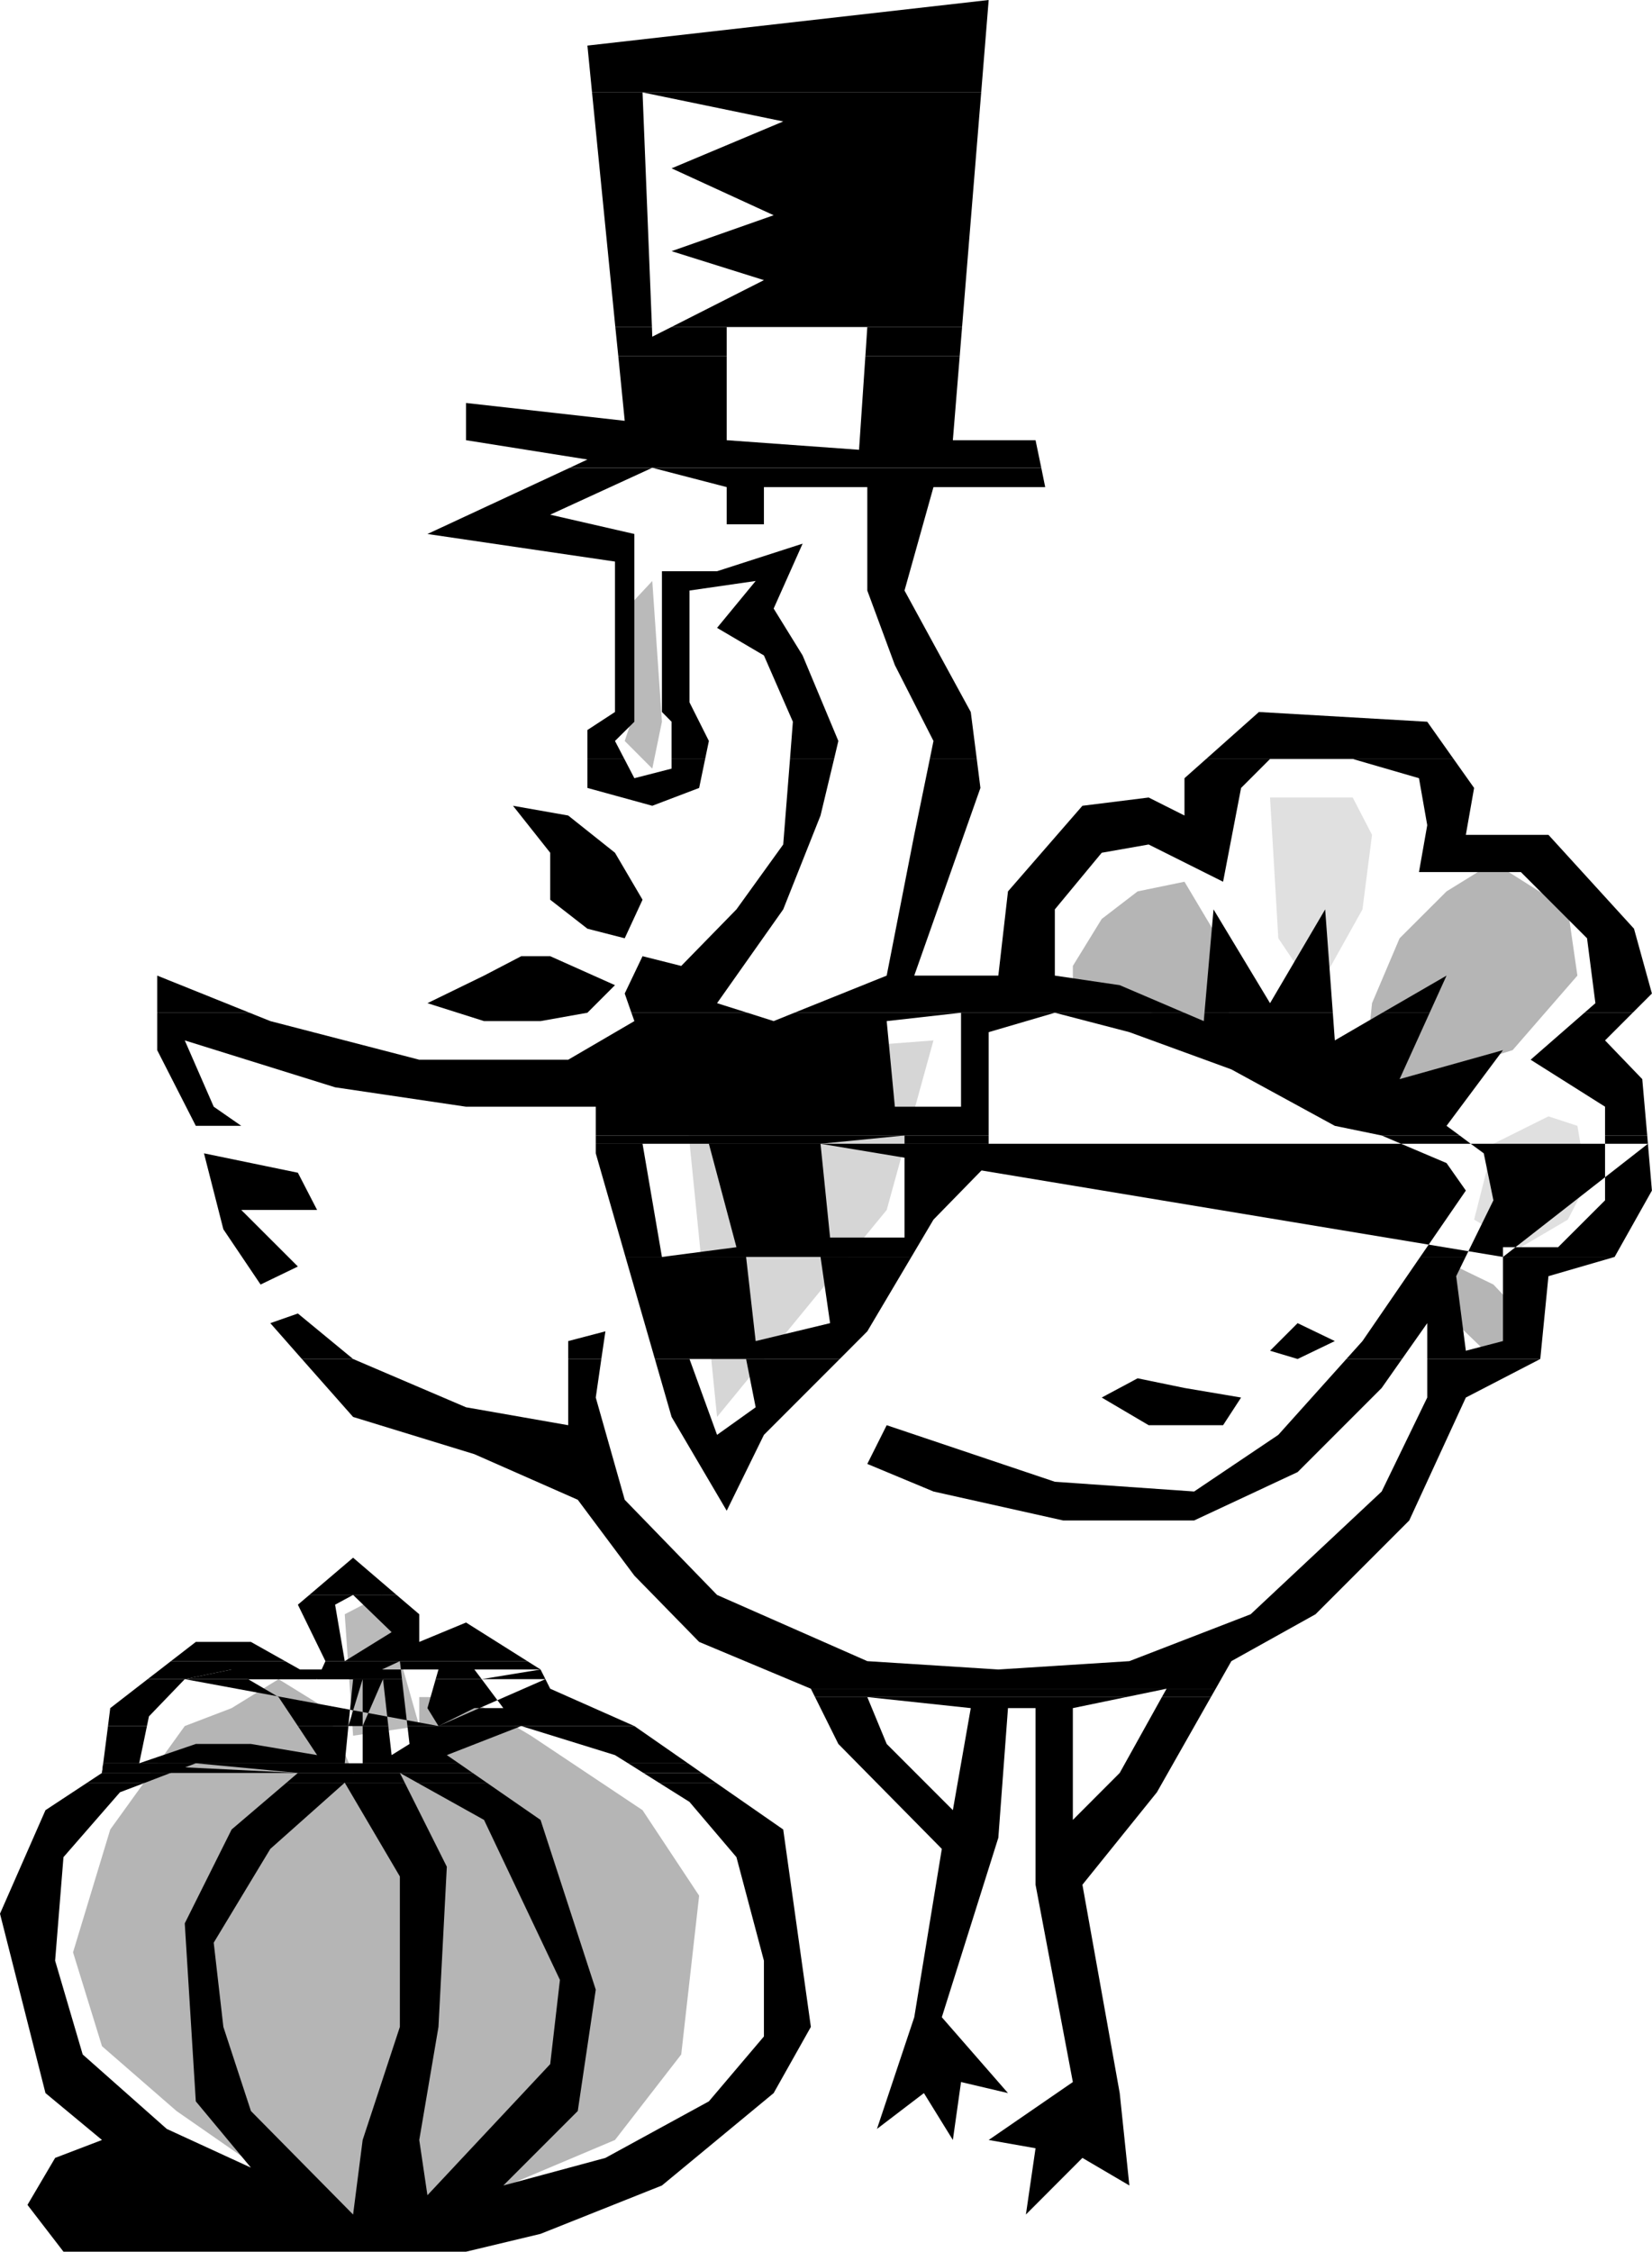 <?xml version="1.0" encoding="UTF-8" standalone="no"?>
<svg
   xmlns:ooo="http://xml.openoffice.org/svg/export"
   xmlns:dc="http://purl.org/dc/elements/1.1/"
   xmlns:cc="http://creativecommons.org/ns#"
   xmlns:rdf="http://www.w3.org/1999/02/22-rdf-syntax-ns#"
   xmlns:svg="http://www.w3.org/2000/svg"
   xmlns="http://www.w3.org/2000/svg"
   xmlns:sodipodi="http://sodipodi.sourceforge.net/DTD/sodipodi-0.dtd"
   xmlns:inkscape="http://www.inkscape.org/namespaces/inkscape"
   version="1.2"
   width="190mm"
   height="258.83mm"
   viewBox="0 0 19000 25882.999"
   preserveAspectRatio="xMidYMid"
   xml:space="preserve"
   id="svg227"
   sodipodi:docname="trkeyfun.svg"
   style="fill-rule:evenodd;stroke-width:28.222;stroke-linejoin:round"
   inkscape:version="0.92.5 (2060ec1f9f, 2020-04-08)"><sodipodi:namedview
   pagecolor="#ffffff"
   bordercolor="#666666"
   borderopacity="1"
   objecttolerance="10"
   gridtolerance="10"
   guidetolerance="10"
   inkscape:pageopacity="0"
   inkscape:pageshadow="2"
   inkscape:window-width="664"
   inkscape:window-height="487"
   id="namedview229"
   showgrid="false"
   inkscape:zoom="0.2102413"
   inkscape:cx="359.05512"
   inkscape:cy="489.10866"
   inkscape:window-x="0"
   inkscape:window-y="0"
   inkscape:window-maximized="0"
   inkscape:current-layer="svg227" />
 <defs
   class="ClipPathGroup"
   id="defs8">
  <clipPath
   id="presentation_clip_path"
   clipPathUnits="userSpaceOnUse">
   <rect
   x="0"
   y="0"
   width="21000"
   height="29700"
   id="rect2" />
  </clipPath>
  <clipPath
   id="presentation_clip_path_shrink"
   clipPathUnits="userSpaceOnUse">
   <rect
   x="21"
   y="29"
   width="20958"
   height="29641"
   id="rect5" />
  </clipPath>
 </defs>
 <defs
   class="TextShapeIndex"
   id="defs12">
  <g
   ooo:slide="id1"
   ooo:id-list="id3"
   id="g10" />
 </defs>
 <defs
   class="EmbeddedBulletChars"
   id="defs44">
  <g
   id="bullet-char-template-57356"
   transform="matrix(4.8828125e-4,0,0,-4.8828125e-4,0,0)">
   <path
   d="M 580,1141 1163,571 580,0 -4,571 Z"
   id="path14"
   inkscape:connector-curvature="0" />
  </g>
  <g
   id="bullet-char-template-57354"
   transform="matrix(4.8828125e-4,0,0,-4.8828125e-4,0,0)">
   <path
   d="M 8,1128 H 1137 V 0 H 8 Z"
   id="path17"
   inkscape:connector-curvature="0" />
  </g>
  <g
   id="bullet-char-template-10146"
   transform="matrix(4.8828125e-4,0,0,-4.8828125e-4,0,0)">
   <path
   d="M 174,0 602,739 174,1481 1456,739 Z M 1358,739 309,1346 659,739 Z"
   id="path20"
   inkscape:connector-curvature="0" />
  </g>
  <g
   id="bullet-char-template-10132"
   transform="matrix(4.8828125e-4,0,0,-4.8828125e-4,0,0)">
   <path
   d="M 2015,739 1276,0 H 717 l 543,543 H 174 v 393 h 1086 l -543,545 h 557 z"
   id="path23"
   inkscape:connector-curvature="0" />
  </g>
  <g
   id="bullet-char-template-10007"
   transform="matrix(4.8828125e-4,0,0,-4.8828125e-4,0,0)">
   <path
   d="m 0,-2 c -7,16 -16,29 -25,39 l 381,530 c -94,256 -141,385 -141,387 0,25 13,38 40,38 9,0 21,-2 34,-5 21,4 42,12 65,25 l 27,-13 111,-251 280,301 64,-25 24,25 c 21,-10 41,-24 62,-43 C 886,937 835,863 770,784 769,783 710,716 594,584 L 774,223 c 0,-27 -21,-55 -63,-84 l 16,-20 C 717,90 699,76 672,76 641,76 570,178 457,381 L 164,-76 c -22,-34 -53,-51 -92,-51 -42,0 -63,17 -64,51 -7,9 -10,24 -10,44 0,9 1,19 2,30 z"
   id="path26"
   inkscape:connector-curvature="0" />
  </g>
  <g
   id="bullet-char-template-10004"
   transform="matrix(4.8828125e-4,0,0,-4.8828125e-4,0,0)">
   <path
   d="M 285,-33 C 182,-33 111,30 74,156 52,228 41,333 41,471 c 0,78 14,145 41,201 34,71 87,106 158,106 53,0 88,-31 106,-94 l 23,-176 c 8,-64 28,-97 59,-98 l 735,706 c 11,11 33,17 66,17 42,0 63,-15 63,-46 V 965 c 0,-36 -10,-64 -30,-84 L 442,47 C 390,-6 338,-33 285,-33 Z"
   id="path29"
   inkscape:connector-curvature="0" />
  </g>
  <g
   id="bullet-char-template-9679"
   transform="matrix(4.8828125e-4,0,0,-4.8828125e-4,0,0)">
   <path
   d="M 813,0 C 632,0 489,54 383,161 276,268 223,411 223,592 c 0,181 53,324 160,431 106,107 249,161 430,161 179,0 323,-54 432,-161 108,-107 162,-251 162,-431 0,-180 -54,-324 -162,-431 C 1136,54 992,0 813,0 Z"
   id="path32"
   inkscape:connector-curvature="0" />
  </g>
  <g
   id="bullet-char-template-8226"
   transform="matrix(4.8828125e-4,0,0,-4.8828125e-4,0,0)">
   <path
   d="m 346,457 c -73,0 -137,26 -191,78 -54,51 -81,114 -81,188 0,73 27,136 81,188 54,52 118,78 191,78 73,0 134,-26 185,-79 51,-51 77,-114 77,-187 0,-75 -25,-137 -76,-188 -50,-52 -112,-78 -186,-78 z"
   id="path35"
   inkscape:connector-curvature="0" />
  </g>
  <g
   id="bullet-char-template-8211"
   transform="matrix(4.8828125e-4,0,0,-4.8828125e-4,0,0)">
   <path
   d="M -4,459 H 1135 V 606 H -4 Z"
   id="path38"
   inkscape:connector-curvature="0" />
  </g>
  <g
   id="bullet-char-template-61548"
   transform="matrix(4.8828125e-4,0,0,-4.8828125e-4,0,0)">
   <path
   d="m 173,740 c 0,163 58,303 173,419 116,115 255,173 419,173 163,0 302,-58 418,-173 116,-116 174,-256 174,-419 0,-163 -58,-303 -174,-418 C 1067,206 928,148 765,148 601,148 462,206 346,322 231,437 173,577 173,740 Z"
   id="path41"
   inkscape:connector-curvature="0" />
  </g>
 </defs>
 <g
   id="g49"
   transform="translate(-1000,-1908)">
  <g
   id="id2"
   class="Master_Slide">
   <g
   id="bg-id2"
   class="Background" />
   <g
   id="bo-id2"
   class="BackgroundObjects" />
  </g>
 </g>
 <g
   class="SlideGroup"
   id="g225"
   transform="translate(-1000,-1908)">
  <g
   id="g223">
   <g
   id="container-id1">
    <g
   id="id1"
   class="Slide"
   clip-path="url(#presentation_clip_path)">
     <g
   class="Page"
   id="g219">
      <g
   class="Graphic"
   id="g217">
       <g
   id="id3">
        <rect
   class="BoundingBox"
   x="1000"
   y="1908"
   width="19000"
   height="25883"
   id="rect51"
   style="fill:none;stroke:none" />
        <defs
   id="defs56">
         <clipPath
   id="clip_path_1"
   clipPathUnits="userSpaceOnUse">
          <path
   d="M 1000,1908 H 19999 V 27790 H 1000 Z"
   id="path53"
   inkscape:connector-curvature="0" />
         </clipPath>
        </defs>
        <g
   clip-path="url(#clip_path_1)"
   id="g214">
         <path
   d="m 8835,14089 2901,-222 -538,1949 -1951,2379 z"
   id="path58"
   inkscape:connector-curvature="0"
   style="fill:#d6d6d6;stroke:none" />
         <path
   d="m 4965,20463 96,1396 761,-111 -429,-1507 z"
   id="path60"
   inkscape:connector-curvature="0"
   style="fill:#bababa;stroke:none" />
         <path
   d="m 14084,12154 -413,317 -332,540 v 221 l 1823,635 -95,-1079 -444,-745 z"
   id="path62"
   inkscape:connector-curvature="0"
   style="fill:#b5b5b5;stroke:none" />
         <path
   d="m 17097,12693 540,-539 539,-333 856,540 110,761 -745,857 -1727,538 110,-1078 z"
   id="path64"
   inkscape:connector-curvature="0"
   style="fill:#b5b5b5;stroke:none" />
         <path
   d="m 15607,11075 h 951 l 222,429 -110,857 -540,967 -428,-635 z"
   id="path66"
   inkscape:connector-curvature="0"
   style="fill:#e0e0e0;stroke:none" />
         <path
   d="m 18176,15055 633,-315 333,109 111,650 -221,428 -540,317 -538,-317 z"
   id="path68"
   inkscape:connector-curvature="0"
   style="fill:#e0e0e0;stroke:none" />
         <path
   d="m 17748,16466 428,207 316,333 -316,523 -428,-412 z"
   id="path70"
   inkscape:connector-curvature="0"
   style="fill:#b5b5b5;stroke:none" />
         <path
   d="m 8296,8807 v 1285 l -111,333 317,318 111,-539 -111,-1618 z"
   id="path72"
   inkscape:connector-curvature="0"
   style="fill:#bababa;stroke:none" />
         <path
   d="m 3664,21542 -539,206 -857,1189 -428,1412 333,1079 857,745 1713,1190 h 1300 l 2030,-857 762,-983 206,-1825 -651,-983 -1284,-856 -746,-444 h -538 v 667 l -761,205 -318,-745 -539,-333 z"
   id="path74"
   inkscape:connector-curvature="0"
   style="fill:#b5b5b5;stroke:none" />
         <path
   d="m 8185,12693 205,-443 -317,-540 -538,-428 -635,-112 428,540 v 540 l 428,333 z"
   id="path76"
   inkscape:connector-curvature="0"
   style="fill:#000000;stroke:none" />
         <path
   d="m 8073,13232 -745,-333 h -333 l -428,223 -651,317 651,206 h 650 l 539,-96 z"
   id="path78"
   inkscape:connector-curvature="0"
   style="fill:#000000;stroke:none" />
         <path
   d="m 3346,15165 1080,223 221,428 h -872 l 651,650 -429,207 -428,-635 z"
   id="path80"
   inkscape:connector-curvature="0"
   style="fill:#000000;stroke:none" />
         <path
   d="m 13671,17972 540,318 h 856 l 207,-318 -651,-110 -539,-111 z"
   id="path82"
   inkscape:connector-curvature="0"
   style="fill:#000000;stroke:none" />
         <path
   d="m 15607,17434 317,95 428,-206 -428,-206 z"
   id="path84"
   inkscape:connector-curvature="0"
   style="fill:#000000;stroke:none" />
         <path
   d="m 10374,21415 h 601 l 223,539 761,761 206,-1173 -1190,-127 h 2977 l -613,127 v 0 1285 l 539,-540 485,-872 h 564 l -621,1094 -857,1063 429,2395 111,1062 -540,-317 -650,651 111,-762 -539,-95 968,-666 -429,-2268 v -2030 h -317 l -111,1490 -650,2063 761,872 -540,-127 -94,666 -333,-539 -540,412 429,-1284 317,-1935 -1190,-1206 z"
   id="path86"
   inkscape:connector-curvature="0"
   style="fill:#000000;stroke:none" />
         <path
   d="m 10326,21319 h 4091 l -465,96 h -3578 z"
   id="path88"
   inkscape:connector-curvature="0"
   style="fill:#000000;stroke:none" />
         <path
   d="m 14417,21319 h 565 l -55,96 h -564 z"
   id="path90"
   inkscape:connector-curvature="0"
   style="fill:#000000;stroke:none" />
         <path
   d="m 4472,17529 h 589 l 1299,555 1175,206 v -761 h 381 l -64,443 333,1175 1062,1094 1728,761 1507,96 1507,-96 1395,-539 1507,-1411 524,-1080 v -443 h 1300 l -856,443 -651,1413 -1078,1078 -968,539 -180,317 h -4656 l -1285,-538 -745,-762 -651,-872 -1189,-524 -1395,-428 z"
   id="path92"
   inkscape:connector-curvature="0"
   style="fill:#000000;stroke:none" />
         <path
   d="m 8532,17529 h 398 l 317,872 444,-317 -110,-555 h 1077 l -872,872 -428,872 -634,-1078 z"
   id="path94"
   inkscape:connector-curvature="0"
   style="fill:#000000;stroke:none" />
         <path
   d="m 16485,17529 h 640 l -234,333 -967,967 -1190,556 h -1506 l -1492,-333 -761,-317 223,-445 1934,650 1602,112 968,-651 z"
   id="path96"
   inkscape:connector-curvature="0"
   style="fill:#000000;stroke:none" />
         <path
   d="m 8194,16356 h 1387 l 110,967 856,-206 -110,-761 h 1045 l -507,855 -317,318 H 8532 Z"
   id="path98"
   inkscape:connector-curvature="0"
   style="fill:#000000;stroke:none" />
         <path
   d="m 17334,16356 h 522 l -108,221 111,857 427,-111 v -967 h 1284 l -761,221 -94,952 h -1300 v -412 l -290,412 h -640 l 185,-206 z"
   id="path100"
   inkscape:connector-curvature="0"
   style="fill:#000000;stroke:none" />
         <path
   d="m 7916,17529 h -381 v -206 l 428,-112 z"
   id="path102"
   inkscape:connector-curvature="0"
   style="fill:#000000;stroke:none" />
         <path
   d="m 5061,17529 h -589 l -363,-412 317,-111 z"
   id="path104"
   inkscape:connector-curvature="0"
   style="fill:#000000;stroke:none" />
         <path
   d="m 7852,15055 h 538 l 223,1301 h -419 l -342,-1191 z"
   id="path106"
   inkscape:connector-curvature="0"
   style="fill:#000000;stroke:none" />
         <path
   d="m 9153,15055 h 1284 l 110,1078 h 856 v -1078 h 968 v 222 l -635,650 -254,429 H 8613 l 857,-112 z"
   id="path108"
   inkscape:connector-curvature="0"
   style="fill:#000000;stroke:none" />
         <path
   d="m 10437,15055 h 6677 l 523,222 222,316 -525,763 h 2236 l 429,-763 -46,-538 -1667,1301 h -430 l 320,-651 -111,-540 -150,-110 h 1545 v 650 l -540,539 h -634 v 112 z"
   id="path110"
   inkscape:connector-curvature="0"
   style="fill:#000000;stroke:none" />
         <path
   d="m 7852,14960 h 3551 l -966,95 v 0 H 7852 Z"
   id="path112"
   inkscape:connector-curvature="0"
   style="fill:#000000;stroke:none" />
         <path
   d="m 11403,14960 h 968 v 95 h -968 z"
   id="path114"
   inkscape:connector-curvature="0"
   style="fill:#000000;stroke:none" />
         <path
   d="m 16891,14960 h 897 l 127,95 h -801 z"
   id="path116"
   inkscape:connector-curvature="0"
   style="fill:#000000;stroke:none" />
         <path
   d="m 19460,14960 h 485 l 8,95 h -493 z"
   id="path118"
   inkscape:connector-curvature="0"
   style="fill:#000000;stroke:none" />
         <path
   d="m 2808,13549 h 1062 l 239,96 1713,444 h 1713 l 761,-444 -34,-96 h 1334 l 302,96 238,-96 h 1917 l -855,96 v 0 l 94,984 h 761 v -1080 0 h 1079 l -761,223 v 1188 H 7852 v -331 H 6360 l -1506,-223 -1729,-539 333,762 317,220 h -523 l -444,-870 z"
   id="path120"
   inkscape:connector-curvature="0"
   style="fill:#000000;stroke:none" />
         <path
   d="m 13132,13549 h 1488 l 225,96 8,-96 h 1476 l 23,318 547,-318 h 544 l -346,763 1189,-333 -649,870 151,111 h -897 l -539,-111 -1190,-649 -1173,-428 z"
   id="path122"
   inkscape:connector-curvature="0"
   style="fill:#000000;stroke:none" />
         <path
   d="m 19223,13549 h 555 l -318,318 428,445 57,648 h -485 v -331 l -856,-540 z"
   id="path124"
   inkscape:connector-curvature="0"
   style="fill:#000000;stroke:none" />
         <path
   d="m 7756,10632 h 425 l 115,221 428,-110 v -111 h 386 l -69,333 -539,205 -746,-205 z"
   id="path126"
   inkscape:connector-curvature="0"
   style="fill:#000000;stroke:none" />
         <path
   d="m 10086,10632 h 507 l -156,650 -429,1079 -761,1078 349,110 H 8262 l -77,-221 205,-429 445,112 635,-650 538,-746 z"
   id="path128"
   inkscape:connector-curvature="0"
   style="fill:#000000;stroke:none" />
         <path
   d="m 11694,10632 h 540 l 42,333 -761,2157 h 967 l 111,-968 856,-984 762,-95 412,207 v -429 l 249,-221 h 735 l -333,333 -207,1078 -856,-428 -540,95 -539,651 v 761 0 l 746,110 742,317 h -1488 v 0 h -2996 l 1062,-427 317,-1618 z"
   id="path130"
   inkscape:connector-curvature="0"
   style="fill:#000000;stroke:none" />
         <path
   d="m 16558,10632 h 1160 l 236,333 -95,539 h 950 l 984,1079 206,745 -221,221 h -555 l 126,-110 -96,-746 -761,-761 h -855 -317 l 95,-539 -95,-540 z"
   id="path132"
   inkscape:connector-curvature="0"
   style="fill:#000000;stroke:none" />
         <path
   d="m 17443,13549 h -544 l 738,-427 z"
   id="path134"
   inkscape:connector-curvature="0"
   style="fill:#000000;stroke:none" />
         <path
   d="m 16329,13549 h -1476 l 104,-1188 650,1078 634,-1078 z"
   id="path136"
   inkscape:connector-curvature="0"
   style="fill:#000000;stroke:none" />
         <path
   d="M 3870,13549 H 2808 v -427 z"
   id="path138"
   inkscape:connector-curvature="0"
   style="fill:#000000;stroke:none" />
         <path
   d="m 7553,7285 h 949 l -1174,539 968,222 v 2158 l -223,221 108,207 h -425 v -333 l 317,-207 V 8363 L 5916,8046 Z"
   id="path140"
   inkscape:connector-curvature="0"
   style="fill:#000000;stroke:none" />
         <path
   d="m 8502,7285 h 4474 l 45,222 h -1285 l -333,1189 762,1396 69,540 h -540 l 42,-207 -444,-872 -317,-857 V 7507 H 9786 v 428 h -428 v -428 z"
   id="path142"
   inkscape:connector-curvature="0"
   style="fill:#000000;stroke:none" />
         <path
   d="m 10593,10632 h -507 l 33,-428 -333,-762 -539,-317 444,-539 -761,110 v 1285 l 223,444 -43,207 h -386 v -428 l -111,-112 V 8474 h 634 l 984,-317 -333,746 333,539 411,983 z"
   id="path144"
   inkscape:connector-curvature="0"
   style="fill:#000000;stroke:none" />
         <path
   d="m 17718,10632 h -2846 l 607,-540 1936,112 z"
   id="path146"
   inkscape:connector-curvature="0"
   style="fill:#000000;stroke:none" />
         <path
   d="m 8111,6000 h 1247 v 968 l 1522,110 73,-1078 h 1085 l -79,968 h 951 l 66,317 H 7553 l 203,-95 -1396,-222 v -428 l 1825,205 z"
   id="path148"
   inkscape:connector-curvature="0"
   style="fill:#000000;stroke:none" />
         <path
   d="m 8077,5667 h 421 l 4,111 220,-111 h 636 v 333 H 8111 Z"
   id="path150"
   inkscape:connector-curvature="0"
   style="fill:#000000;stroke:none" />
         <path
   d="m 10975,5667 h 1090 l -27,333 h -1085 z"
   id="path152"
   inkscape:connector-curvature="0"
   style="fill:#000000;stroke:none" />
         <path
   d="m 7809,2970 h 581 l 108,2697 h -421 z"
   id="path154"
   inkscape:connector-curvature="0"
   style="fill:#000000;stroke:none" />
         <path
   d="m 8390,2970 h 3895 l -220,2697 H 8722 L 9786,5128 8724,4795 9898,4382 8724,3843 10008,3304 Z"
   id="path156"
   inkscape:connector-curvature="0"
   style="fill:#000000;stroke:none" />
         <path
   d="m 12371,1908 -86,1062 H 7809 l -53,-538 v 0 z"
   id="path158"
   inkscape:connector-curvature="0"
   style="fill:#000000;stroke:none" />
         <path
   d="m 9153,13979 94,870 h 1079 l -207,-870 z"
   id="path160"
   inkscape:connector-curvature="0"
   style="fill:#000000;stroke:none" />
         <path
   d="m 2003,22399 h 667 l -290,110 -650,746 -96,1190 317,1078 967,856 968,445 -634,-762 -127,-2046 539,-1079 631,-538 h 670 l -856,761 -651,1078 111,968 317,967 1175,1190 110,-857 428,-1300 v -1729 l -634,-1078 h 690 l 484,966 -96,1841 -221,1300 94,635 1412,-1507 112,-968 -873,-1839 -768,-428 h 799 l 619,428 635,1951 -207,1395 -856,856 1174,-317 1190,-650 633,-746 v -871 l -316,-1190 -540,-635 -352,-221 h 655 l 775,538 318,2269 -428,761 -1285,1062 -1396,556 -857,205 H 2808 1730 l -414,-538 318,-540 539,-206 -650,-539 -523,-2062 523,-1190 z"
   id="path162"
   inkscape:connector-curvature="0"
   style="fill:#000000;stroke:none" />
         <path
   d="m 2173,22287 h 789 l -292,112 h -667 z"
   id="path164"
   inkscape:connector-curvature="0"
   style="fill:#000000;stroke:none" />
         <path
   d="m 4426,22287 h 1173 l 56,112 H 4295 Z"
   id="path166"
   inkscape:connector-curvature="0"
   style="fill:#000000;stroke:none" />
         <path
   d="m 5599,22287 h 837 l 162,112 h -799 z"
   id="path168"
   inkscape:connector-curvature="0"
   style="fill:#000000;stroke:none" />
         <path
   d="m 8400,22287 h 671 l 162,112 h -655 z"
   id="path170"
   inkscape:connector-curvature="0"
   style="fill:#000000;stroke:none" />
         <path
   d="m 2187,22176 h 1065 l -290,111 h -789 z"
   id="path172"
   inkscape:connector-curvature="0"
   style="fill:#000000;stroke:none" />
         <path
   d="m 3252,22176 h 3024 l 160,111 H 4426 Z"
   id="path174"
   inkscape:connector-curvature="0"
   style="fill:#000000;stroke:none" />
         <path
   d="m 8224,22176 h 688 l 159,111 h -671 z"
   id="path176"
   inkscape:connector-curvature="0"
   style="fill:#000000;stroke:none" />
         <path
   d="M 4426,22287 H 2173 l 14,-111 z"
   id="path178"
   inkscape:connector-curvature="0"
   style="fill:#000000;stroke:none" />
         <path
   d="m 2242,21748 h 448 l -89,428 h -414 z"
   id="path180"
   inkscape:connector-curvature="0"
   style="fill:#000000;stroke:none" />
         <path
   d="m 4426,21748 h 581 l -42,428 H 2601 l 651,-222 h 634 l 761,128 z"
   id="path182"
   inkscape:connector-curvature="0"
   style="fill:#000000;stroke:none" />
         <path
   d="m 5171,21748 h 295 l 38,334 206,-128 -24,-206 h 1309 l -856,334 v 0 l 137,94 H 5171 Z"
   id="path184"
   inkscape:connector-curvature="0"
   style="fill:#000000;stroke:none" />
         <path
   d="m 6995,21748 h 1301 l 616,428 h -688 l -151,-94 z"
   id="path186"
   inkscape:connector-curvature="0"
   style="fill:#000000;stroke:none" />
         <path
   d="m 2698,21209 h 427 l -412,428 -23,111 h -448 l 26,-206 z"
   id="path188"
   inkscape:connector-curvature="0"
   style="fill:#000000;stroke:none" />
         <path
   d="m 3125,21209 h 728 l 351,206 222,333 h 3870 l -968,-429 -55,-110 -1230,539 h -357 l -63,-539 h 388 l -95,333 127,206 h -577 l -61,-539 -234,539 v -539 l -164,539 54,-539 h 1479 l 249,333 h -333 l -413,206 z"
   id="path190"
   inkscape:connector-curvature="0"
   style="fill:#000000;stroke:none" />
         <path
   d="m 2842,21098 h 822 l -539,111 h -427 z"
   id="path192"
   inkscape:connector-curvature="0"
   style="fill:#000000;stroke:none" />
         <path
   d="m 3664,21098 h 786 l 197,111 h -794 z"
   id="path194"
   inkscape:connector-curvature="0"
   style="fill:#000000;stroke:none" />
         <path
   d="m 4699,21098 h 694 l 12,111 h -758 z"
   id="path196"
   inkscape:connector-curvature="0"
   style="fill:#000000;stroke:none" />
         <path
   d="m 5393,21098 h 218 l 12,111 H 3125 l 539,-111 h 2379 l -32,111 h 1262 l -56,-111 -677,111 -84,-111 z"
   id="path198"
   inkscape:connector-curvature="0"
   style="fill:#000000;stroke:none" />
         <path
   d="m 2966,21002 h 1313 l 171,96 H 2842 Z"
   id="path200"
   inkscape:connector-curvature="0"
   style="fill:#000000;stroke:none" />
         <path
   d="m 4743,21002 h 856 l -206,96 v 0 h -694 z"
   id="path202"
   inkscape:connector-curvature="0"
   style="fill:#000000;stroke:none" />
         <path
   d="m 5599,21002 h 1466 l 152,96 H 5611 Z"
   id="path204"
   inkscape:connector-curvature="0"
   style="fill:#000000;stroke:none" />
         <path
   d="m 4558,20241 h 503 l -207,112 v 0 l 111,649 h -222 l -317,-649 v 0 z"
   id="path206"
   inkscape:connector-curvature="0"
   style="fill:#000000;stroke:none" />
         <path
   d="m 5061,20241 h 500 l 261,222 v 318 l 538,-223 705,444 H 4965 l 539,-333 z"
   id="path208"
   inkscape:connector-curvature="0"
   style="fill:#000000;stroke:none" />
         <path
   d="m 4743,21002 h -464 l -393,-221 h -634 l -286,221 z"
   id="path210"
   inkscape:connector-curvature="0"
   style="fill:#000000;stroke:none" />
         <path
   d="m 5061,19813 500,428 H 4558 Z"
   id="path212"
   inkscape:connector-curvature="0"
   style="fill:#000000;stroke:none" />
        </g>
       </g>
      </g>
     </g>
    </g>
   </g>
  </g>
 </g>
</svg>